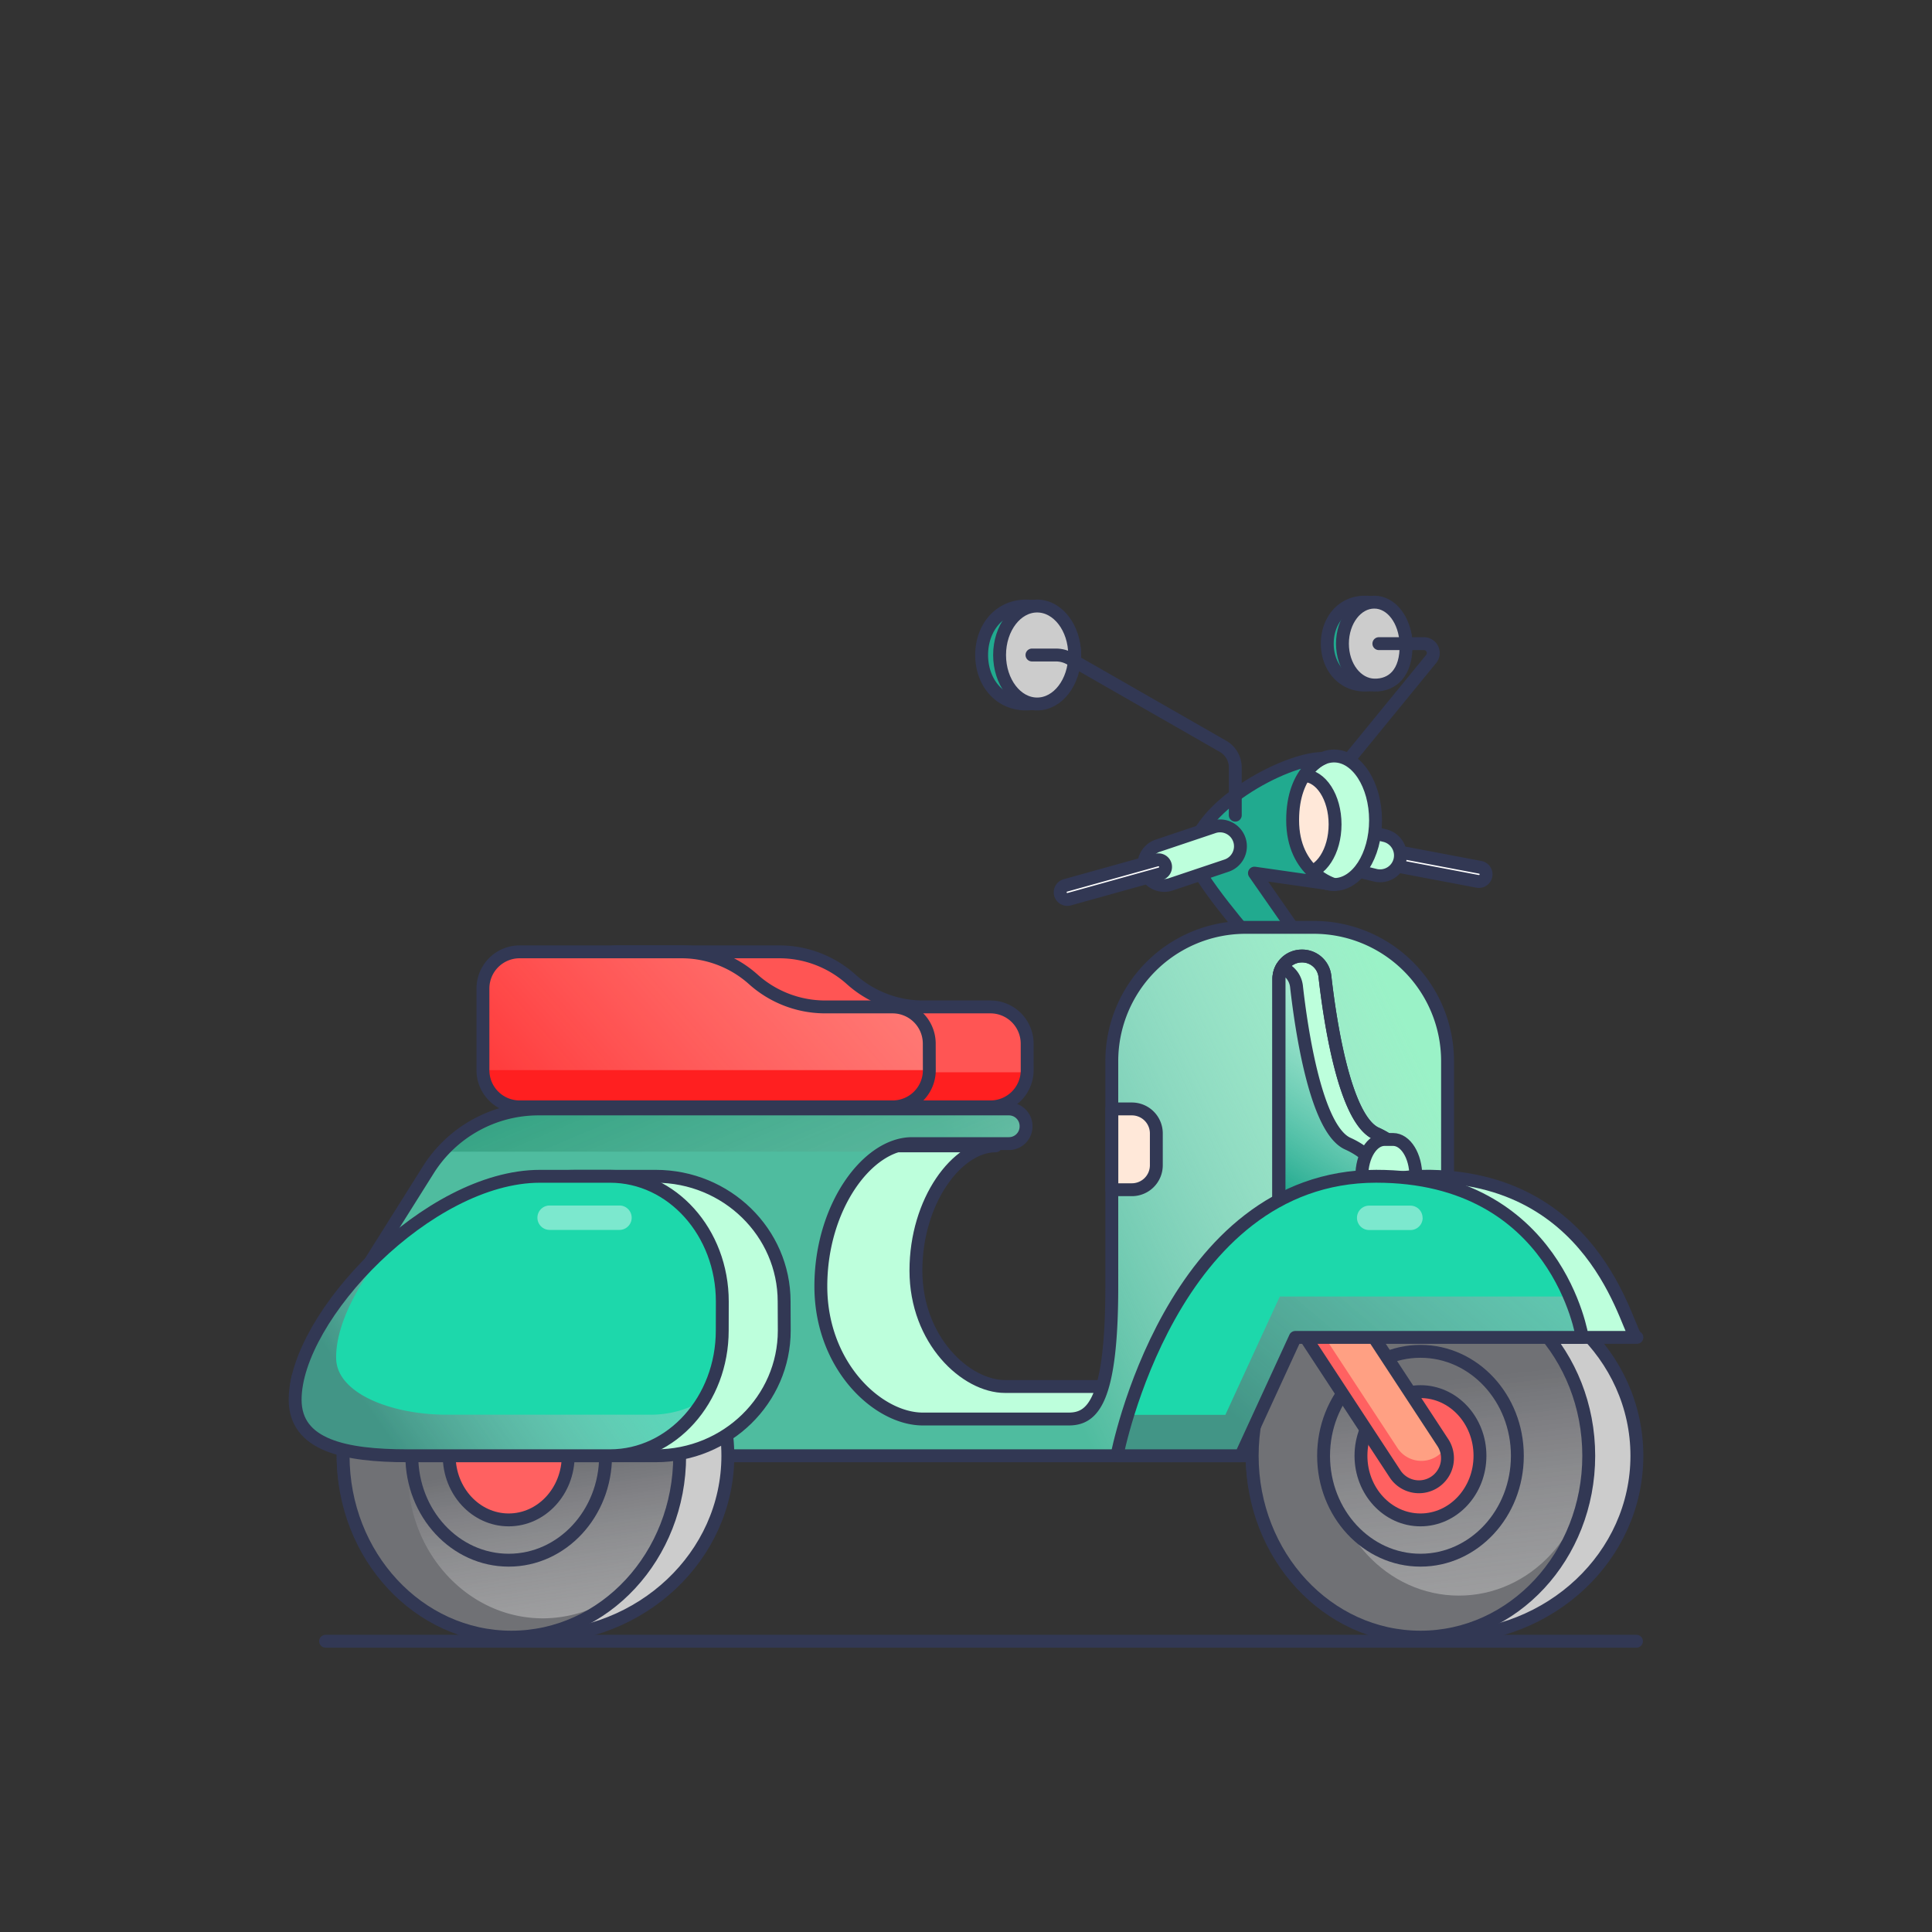 <svg xmlns="http://www.w3.org/2000/svg" xmlns:xlink="http://www.w3.org/1999/xlink" viewBox="0 0 600 600"><rect x="0" y="0" width="600" height="600" fill="#333333" stroke="none"/><defs><style>.cls-1{fill:#21aa8f;}.cls-1,.cls-16,.cls-2,.cls-3,.cls-4,.cls-5,.cls-6{stroke:#323854;stroke-linecap:round;stroke-linejoin:round;stroke-width:4px;}.cls-2{fill:#ccc;}.cls-3{fill:none;}.cls-25,.cls-4{fill:#fff;}.cls-5{fill:#bdffdc;}.cls-6{fill:#ffe8d9;}.cls-7{fill:#4fbc9f;}.cls-8{fill:url(#linear-gradient);}.cls-9{fill:url(#linear-gradient-2);}.cls-10{fill:url(#linear-gradient-3);}.cls-11{fill:#8e8e8e;}.cls-12{fill:url(#linear-gradient-4);}.cls-13{fill:#707175;}.cls-14{fill:#51bfe0;}.cls-15{fill:url(#linear-gradient-5);}.cls-16,.cls-18{fill:#ff6161;}.cls-17{fill:#ffa083;}.cls-19{fill:#1dd8ab;}.cls-20{fill:url(#linear-gradient-6);}.cls-21{fill:url(#linear-gradient-7);}.cls-22{fill:#ff5554;}.cls-23{fill:#ff1f20;}.cls-24{fill:url(#linear-gradient-8);}.cls-25{opacity:0.42;}</style><linearGradient id="linear-gradient" x1="312.9" y1="394.05" x2="443.9" y2="333.05" gradientUnits="userSpaceOnUse"><stop offset="0" stop-color="#fff" stop-opacity="0"/><stop offset="1" stop-color="#9af2c7"/></linearGradient><linearGradient id="linear-gradient-2" x1="163.28" y1="200.26" x2="328.28" y2="590.26" gradientUnits="userSpaceOnUse"><stop offset="0.16" stop-color="#048962"/><stop offset="1" stop-color="#fff" stop-opacity="0"/></linearGradient><linearGradient id="linear-gradient-3" x1="381.63" y1="384.53" x2="454.96" y2="274.53" gradientUnits="userSpaceOnUse"><stop offset="0.16" stop-color="#21aa8f"/><stop offset="1" stop-color="#fff" stop-opacity="0"/></linearGradient><linearGradient id="linear-gradient-4" x1="159.36" y1="455.89" x2="176.69" y2="577.89" gradientUnits="userSpaceOnUse"><stop offset="0" stop-color="#707175"/><stop offset="1" stop-color="#fff" stop-opacity="0"/></linearGradient><linearGradient id="linear-gradient-5" x1="438.64" y1="429.63" x2="458.64" y2="609.63" xlink:href="#linear-gradient-4"/><linearGradient id="linear-gradient-6" x1="367.03" y1="491" x2="567.03" y2="254.33" gradientUnits="userSpaceOnUse"><stop offset="0.16" stop-color="#429586"/><stop offset="1" stop-color="#fff" stop-opacity="0"/></linearGradient><linearGradient id="linear-gradient-7" x1="100.47" y1="461.42" x2="229.8" y2="370.09" xlink:href="#linear-gradient-6"/><linearGradient id="linear-gradient-8" x1="146.22" y1="383.71" x2="356.22" y2="199.71" gradientUnits="userSpaceOnUse"><stop offset="0" stop-color="#fff" stop-opacity="0"/><stop offset="1" stop-color="#ff9583"/></linearGradient></defs><title>Images</title><g id="Color_Images" data-name="Color Images"><g id="Moped"><path class="cls-1" d="M436.65,199.89a12.82,12.82,0,0,1-12.76,12.87c-7,0-11.69-5.76-11.69-12.87S416.83,187,423.88,187A12.82,12.82,0,0,1,436.65,199.89Z"/><path class="cls-2" d="M436.65,199.89c.3,9.27-4.4,13-9.87,12.87s-9.87-5.76-9.87-12.87S421.33,187,426.78,187,436.42,192.78,436.65,199.89Z"/><path class="cls-3" d="M411.32,245.19l33.15-40.56a2.91,2.91,0,0,0-2.25-4.74h-14"/><path class="cls-4" d="M459.78,269.37a2.22,2.22,0,0,1,1.68,2.65h0a2.22,2.22,0,0,1-2.65,1.68L430,268.24a2.22,2.22,0,0,1-1.68-2.65h0a2.22,2.22,0,0,1,2.65-1.68Z"/><path class="cls-5" d="M412.21,255.14a6.34,6.34,0,0,0-7.56,4.8h0a6.34,6.34,0,0,0,4.8,7.56l17.76,4.34a6.34,6.34,0,0,0,7.56-4.8h0a6.34,6.34,0,0,0-4.8-7.56Z"/><ellipse class="cls-5" cx="414.31" cy="254.74" rx="12.88" ry="19.96"/><ellipse class="cls-6" cx="404.84" cy="256.01" rx="9.78" ry="15.16"/><path class="cls-1" d="M410.8,235.54c-12,0-40.2,15.64-40.35,30.29-.05,5.33,19.13,27.24,19.13,27.24h15.26l-15.26-21.91,24.74,3.53s-12.88-3.53-12.88-20C401.44,239.22,410.8,235.54,410.8,235.54Z"/><path class="cls-5" d="M309.21,355.85c-12,0-24.76,17.11-24.76,38.74s15.51,36,27.69,36h33.2v15.16H247.86V355.85Z"/><path class="cls-7" d="M92.56,427.66,133,363.32a40.43,40.43,0,0,1,34.24-18.93H313.32a5.33,5.33,0,0,1,5.33,5.33v.11a5.33,5.33,0,0,1-5.33,5.33H283.24c-13.75,0-28.32,19.58-28.32,44.32s17.74,41.21,31.68,41.21h45.28c7.3,0,13.4-5.13,13.4-41.21V329.56A41.55,41.55,0,0,1,386.83,288H408a41.55,41.55,0,0,1,41.55,41.55V452.1H113.23S88,448.21,92.56,427.66Z"/><path class="cls-8" d="M92.56,427.66,133,363.32a40.43,40.43,0,0,1,34.24-18.93H313.32a5.33,5.33,0,0,1,5.33,5.33v.11a5.33,5.33,0,0,1-5.33,5.33H283.24c-13.75,0-28.32,19.58-28.32,44.32s17.74,41.21,31.68,41.21h45.28c7.3,0,13.4-5.13,13.4-41.21V329.56A41.55,41.55,0,0,1,386.83,288H408a41.55,41.55,0,0,1,41.55,41.55V452.1H113.23S88,448.21,92.56,427.66Z"/><path class="cls-9" d="M274.55,357.67a17.61,17.61,0,0,1,8.7-2.5h30.08a5.33,5.33,0,0,0,5.33-5.33v-.11a5.33,5.33,0,0,0-5.33-5.33H167.21a40.42,40.42,0,0,0-29.93,13.27Z"/><path class="cls-3" d="M92.56,427.66,133,363.32a40.43,40.43,0,0,1,34.24-18.93H313.32a5.33,5.33,0,0,1,5.33,5.33v.11a5.33,5.33,0,0,1-5.33,5.33H283.24c-13.75,0-28.32,19.58-28.32,44.32s17.74,41.21,31.68,41.21h45.28c7.3,0,13.4-5.13,13.4-41.21V329.56A41.55,41.55,0,0,1,386.83,288H408a41.55,41.55,0,0,1,41.55,41.55V452.1H113.23S88,448.21,92.56,427.66Z"/><ellipse class="cls-2" cx="166.3" cy="452.1" rx="59.74" ry="56.33"/><ellipse class="cls-2" cx="448.61" cy="452.1" rx="59.74" ry="56.33"/><path class="cls-5" d="M397.17,385.57V304a7.1,7.1,0,0,1,7.1-7.1h.14a7.09,7.09,0,0,1,7.05,6.3c1.53,13.5,6.06,44.39,15.91,48.82,12.67,5.7,11.4,16.22,11.4,16.22"/><path class="cls-10" d="M418.55,355.16c-9.86-4.44-14.39-35.32-15.91-48.82a7.09,7.09,0,0,0-4.56-5.84,7.06,7.06,0,0,0-.91,3.47v81.09L430,371.39S431.22,360.86,418.55,355.16Z"/><path class="cls-3" d="M418.55,355.16c-9.86-4.44-14.39-35.32-15.91-48.82a7.09,7.09,0,0,0-4.56-5.84,7.06,7.06,0,0,0-.91,3.47v81.09L430,371.39S431.22,360.86,418.55,355.16Z"/><path class="cls-3" d="M397.17,385.57V304a7.1,7.1,0,0,1,7.1-7.1h.14a7.09,7.09,0,0,1,7.05,6.3c1.53,13.5,6.06,44.39,15.91,48.82,12.67,5.7,11.4,16.22,11.4,16.22"/><path class="cls-5" d="M439.71,378.78c0,6.3-3.17,11.4-7.08,11.4H430c-3.91,0-7.08-5.11-7.08-11.4V365.27c0-6.3,3.17-11.4,7.08-11.4h2.62c3.91,0,7.08,5.11,7.08,11.4Z"/><path class="cls-5" d="M363.83,452.1s16.64-88,80.52-86.8c53.45,1,61.45,50.89,64,50.05H419.22"/><ellipse class="cls-11" cx="158.82" cy="452.1" rx="52.26" ry="56.33"/><ellipse class="cls-12" cx="158.82" cy="452.1" rx="52.26" ry="56.33"/><path class="cls-13" d="M126.66,457.35c0-25,18.79-45.24,42-45.24s42,20.26,42,45.24c0,1.09,0,2.16-.12,3.23a61.1,61.1,0,0,0,.59-8.48c0-31.11-23.4-56.33-52.26-56.33S106.56,421,106.56,452.1s23.4,56.33,52.26,56.33a50.34,50.34,0,0,0,37.35-16.95,40.1,40.1,0,0,1-27.54,11.11C145.46,502.6,126.66,482.34,126.66,457.35Z"/><path class="cls-14" d="M210.5,460.58a57.88,57.88,0,0,1-14.32,30.9A46.44,46.44,0,0,0,210.5,460.58Z"/><ellipse class="cls-3" cx="158.82" cy="452.1" rx="52.26" ry="56.33"/><ellipse class="cls-11" cx="441.14" cy="452.1" rx="52.26" ry="56.33"/><ellipse class="cls-15" cx="441.14" cy="452.1" rx="52.26" ry="56.33"/><path class="cls-13" d="M441.14,395.77c-28.87,0-52.26,25.22-52.26,56.33s23.4,56.33,52.26,56.33,52.26-25.22,52.26-56.33S470,395.77,441.14,395.77Zm11.93,99.76c-22.25,0-40.29-19.44-40.29-43.43s18-43.43,40.29-43.43,40.29,19.44,40.29,43.43S475.31,495.53,453.06,495.53Z"/><ellipse class="cls-3" cx="441.14" cy="452.1" rx="52.26" ry="56.33"/><ellipse class="cls-3" cx="441.14" cy="452.1" rx="30.09" ry="32.43"/><ellipse class="cls-16" cx="441.14" cy="452.1" rx="18.48" ry="19.92"/><ellipse class="cls-3" cx="157.98" cy="452.1" rx="30.09" ry="32.43"/><ellipse class="cls-16" cx="157.98" cy="452.1" rx="18.48" ry="19.92"/><path class="cls-17" d="M448.08,448a8.87,8.87,0,0,1-2.55,12.28h0a8.87,8.87,0,0,1-12.28-2.55l-29.18-44.51a8.87,8.87,0,0,1,2.55-12.28h0a8.87,8.87,0,0,1,12.28,2.55Z"/><path class="cls-18" d="M446.24,452.25A8.87,8.87,0,0,1,434,449.7l-29.18-44.51a8.91,8.91,0,0,1-.8-1.54,8.86,8.86,0,0,0,.09,9.57l29.18,44.51a8.87,8.87,0,0,0,15.64-8.19A8.82,8.82,0,0,1,446.24,452.25Z"/><path class="cls-3" d="M448.08,448a8.87,8.87,0,0,1-2.55,12.28h0a8.87,8.87,0,0,1-12.28-2.55l-29.18-44.51a8.87,8.87,0,0,1,2.55-12.28h0a8.87,8.87,0,0,1,12.28,2.55Z"/><path class="cls-19" d="M346.87,452.1s16.63-86.8,80.52-86.8c56.39,0,64,50.05,64,50.05H402.26l-16.9,36.75Z"/><path class="cls-20" d="M485.76,399c.6,2.28.81,3.64.81,3.64H397.45l-16.9,36.75H350.19c-2.35,7.64-3.32,12.67-3.32,12.67h38.5l16.9-36.75h89.12A61.17,61.17,0,0,0,485.76,399Z"/><path class="cls-3" d="M346.87,452.1s16.63-86.8,80.52-86.8c56.39,0,64,50.05,64,50.05H402.26l-16.9,36.75Z"/><path class="cls-5" d="M243.56,413.2c0,21.48-17.85,38.9-39.87,38.9h-72c-22.06,0-39.87-3.17-39.87-17.41,0-25.67,47.27-69.38,86.89-69.38h24.94c22,0,39.87,17.41,39.87,38.9Z"/><path class="cls-19" d="M224.3,413.2c0,21.48-15.61,38.9-34.86,38.9H126.52c-19.29,0-34.86-3.17-34.86-17.41,0-25.67,41.33-69.38,76-69.38h21.8c19.25,0,34.86,17.41,34.86,38.9Z"/><path class="cls-21" d="M139.26,439.35c-17.68.1-34.64-6.62-34.86-17.41-.22-10.45,6.86-23.9,17.33-36.17-17.3,14.81-30.07,34.65-30.07,48.92s15.57,17.42,34.86,17.41h62.91c12.05,0,22.67-6.82,28.94-17.2a31.86,31.86,0,0,1-16.19,4.45Z"/><path class="cls-3" d="M224.3,413.2c0,21.48-15.61,38.9-34.86,38.9H126.52c-19.29,0-34.86-3.17-34.86-17.41,0-25.67,41.33-69.38,76-69.38h21.8c19.25,0,34.86,17.41,34.86,38.9Z"/><path class="cls-22" d="M319,332.35a11.4,11.4,0,0,1-11.4,11.4H191.79a11.4,11.4,0,0,1-11.4-11.4V307a11.4,11.4,0,0,1,11.4-11.4H242a33.48,33.48,0,0,1,22.25,8.47l.19.17a33.48,33.48,0,0,0,22.25,8.47h20.9a11.4,11.4,0,0,1,11.4,11.4Z"/><path class="cls-23" d="M180.42,333a11.39,11.39,0,0,0,11.37,10.77H307.62A11.39,11.39,0,0,0,319,333Z"/><path class="cls-3" d="M319,332.35a11.4,11.4,0,0,1-11.4,11.4H191.79a11.4,11.4,0,0,1-11.4-11.4V307a11.4,11.4,0,0,1,11.4-11.4H242a33.48,33.48,0,0,1,22.25,8.47l.19.17a33.48,33.48,0,0,0,22.25,8.47h20.9a11.4,11.4,0,0,1,11.4,11.4Z"/><path class="cls-23" d="M288.61,332.35a11.4,11.4,0,0,1-11.4,11.4H161.38a11.4,11.4,0,0,1-11.4-11.4V307a11.4,11.4,0,0,1,11.4-11.4H211.6a33.48,33.48,0,0,1,22.25,8.47l.19.17a33.48,33.48,0,0,0,22.25,8.47h20.9a11.4,11.4,0,0,1,11.4,11.4Z"/><path class="cls-24" d="M288.61,332.35a11.4,11.4,0,0,1-11.4,11.4H161.38a11.4,11.4,0,0,1-11.4-11.4V307a11.4,11.4,0,0,1,11.4-11.4H211.6a33.48,33.48,0,0,1,22.25,8.47l.19.17a33.48,33.48,0,0,0,22.25,8.47h20.9a11.4,11.4,0,0,1,11.4,11.4Z"/><path class="cls-23" d="M150,332.33v0a11.4,11.4,0,0,0,11.4,11.4H277.21a11.4,11.4,0,0,0,11.4-11.4v0Z"/><path class="cls-3" d="M288.61,332.35a11.4,11.4,0,0,1-11.4,11.4H161.38a11.4,11.4,0,0,1-11.4-11.4V307a11.4,11.4,0,0,1,11.4-11.4H211.6a33.48,33.48,0,0,1,22.25,8.47l.19.17a33.48,33.48,0,0,0,22.25,8.47h20.9a11.4,11.4,0,0,1,11.4,11.4Z"/><path class="cls-1" d="M333.75,203.42a15.14,15.14,0,0,1-15.08,15.21c-8.33,0-13.81-6.81-13.81-15.21s5.48-15.21,13.81-15.21A15.14,15.14,0,0,1,333.75,203.42Z"/><ellipse class="cls-2" cx="322.09" cy="203.42" rx="11.66" ry="15.21"/><path class="cls-5" d="M377,256.78a6.34,6.34,0,0,1,7.94,4.15h0a6.34,6.34,0,0,1-4.15,7.94l-17.33,5.82a6.34,6.34,0,0,1-7.94-4.15h0a6.34,6.34,0,0,1,4.15-7.94Z"/><path class="cls-4" d="M330.8,275a2.22,2.22,0,0,0-1.45,2.78h0a2.22,2.22,0,0,0,2.78,1.45l28.3-7.88a2.22,2.22,0,0,0,1.45-2.78h0a2.22,2.22,0,0,0-2.78-1.45Z"/><path class="cls-3" d="M383.63,253.16V238.35a7.57,7.57,0,0,0-3.81-6.57L332.36,204.6a8.91,8.91,0,0,0-4.43-1.18h-7.44"/><path class="cls-6" d="M351.51,344.39h-6.21v25.09h6.21a7.6,7.6,0,0,0,7.6-7.6V352A7.6,7.6,0,0,0,351.51,344.39Z"/><line class="cls-3" x1="101.12" y1="509.7" x2="508.22" y2="509.7"/><path class="cls-25" d="M196.17,378.17a3.79,3.79,0,0,1-3.79,3.79H170.69a3.79,3.79,0,0,1-3.79-3.79h0a3.79,3.79,0,0,1,3.79-3.79h21.69a3.79,3.79,0,0,1,3.79,3.79Z"/><path class="cls-25" d="M441.82,378.17A3.79,3.79,0,0,1,438,382H425.21a3.79,3.79,0,0,1-3.79-3.79h0a3.79,3.79,0,0,1,3.79-3.79H438a3.79,3.79,0,0,1,3.79,3.79Z"/></g></g></svg>
